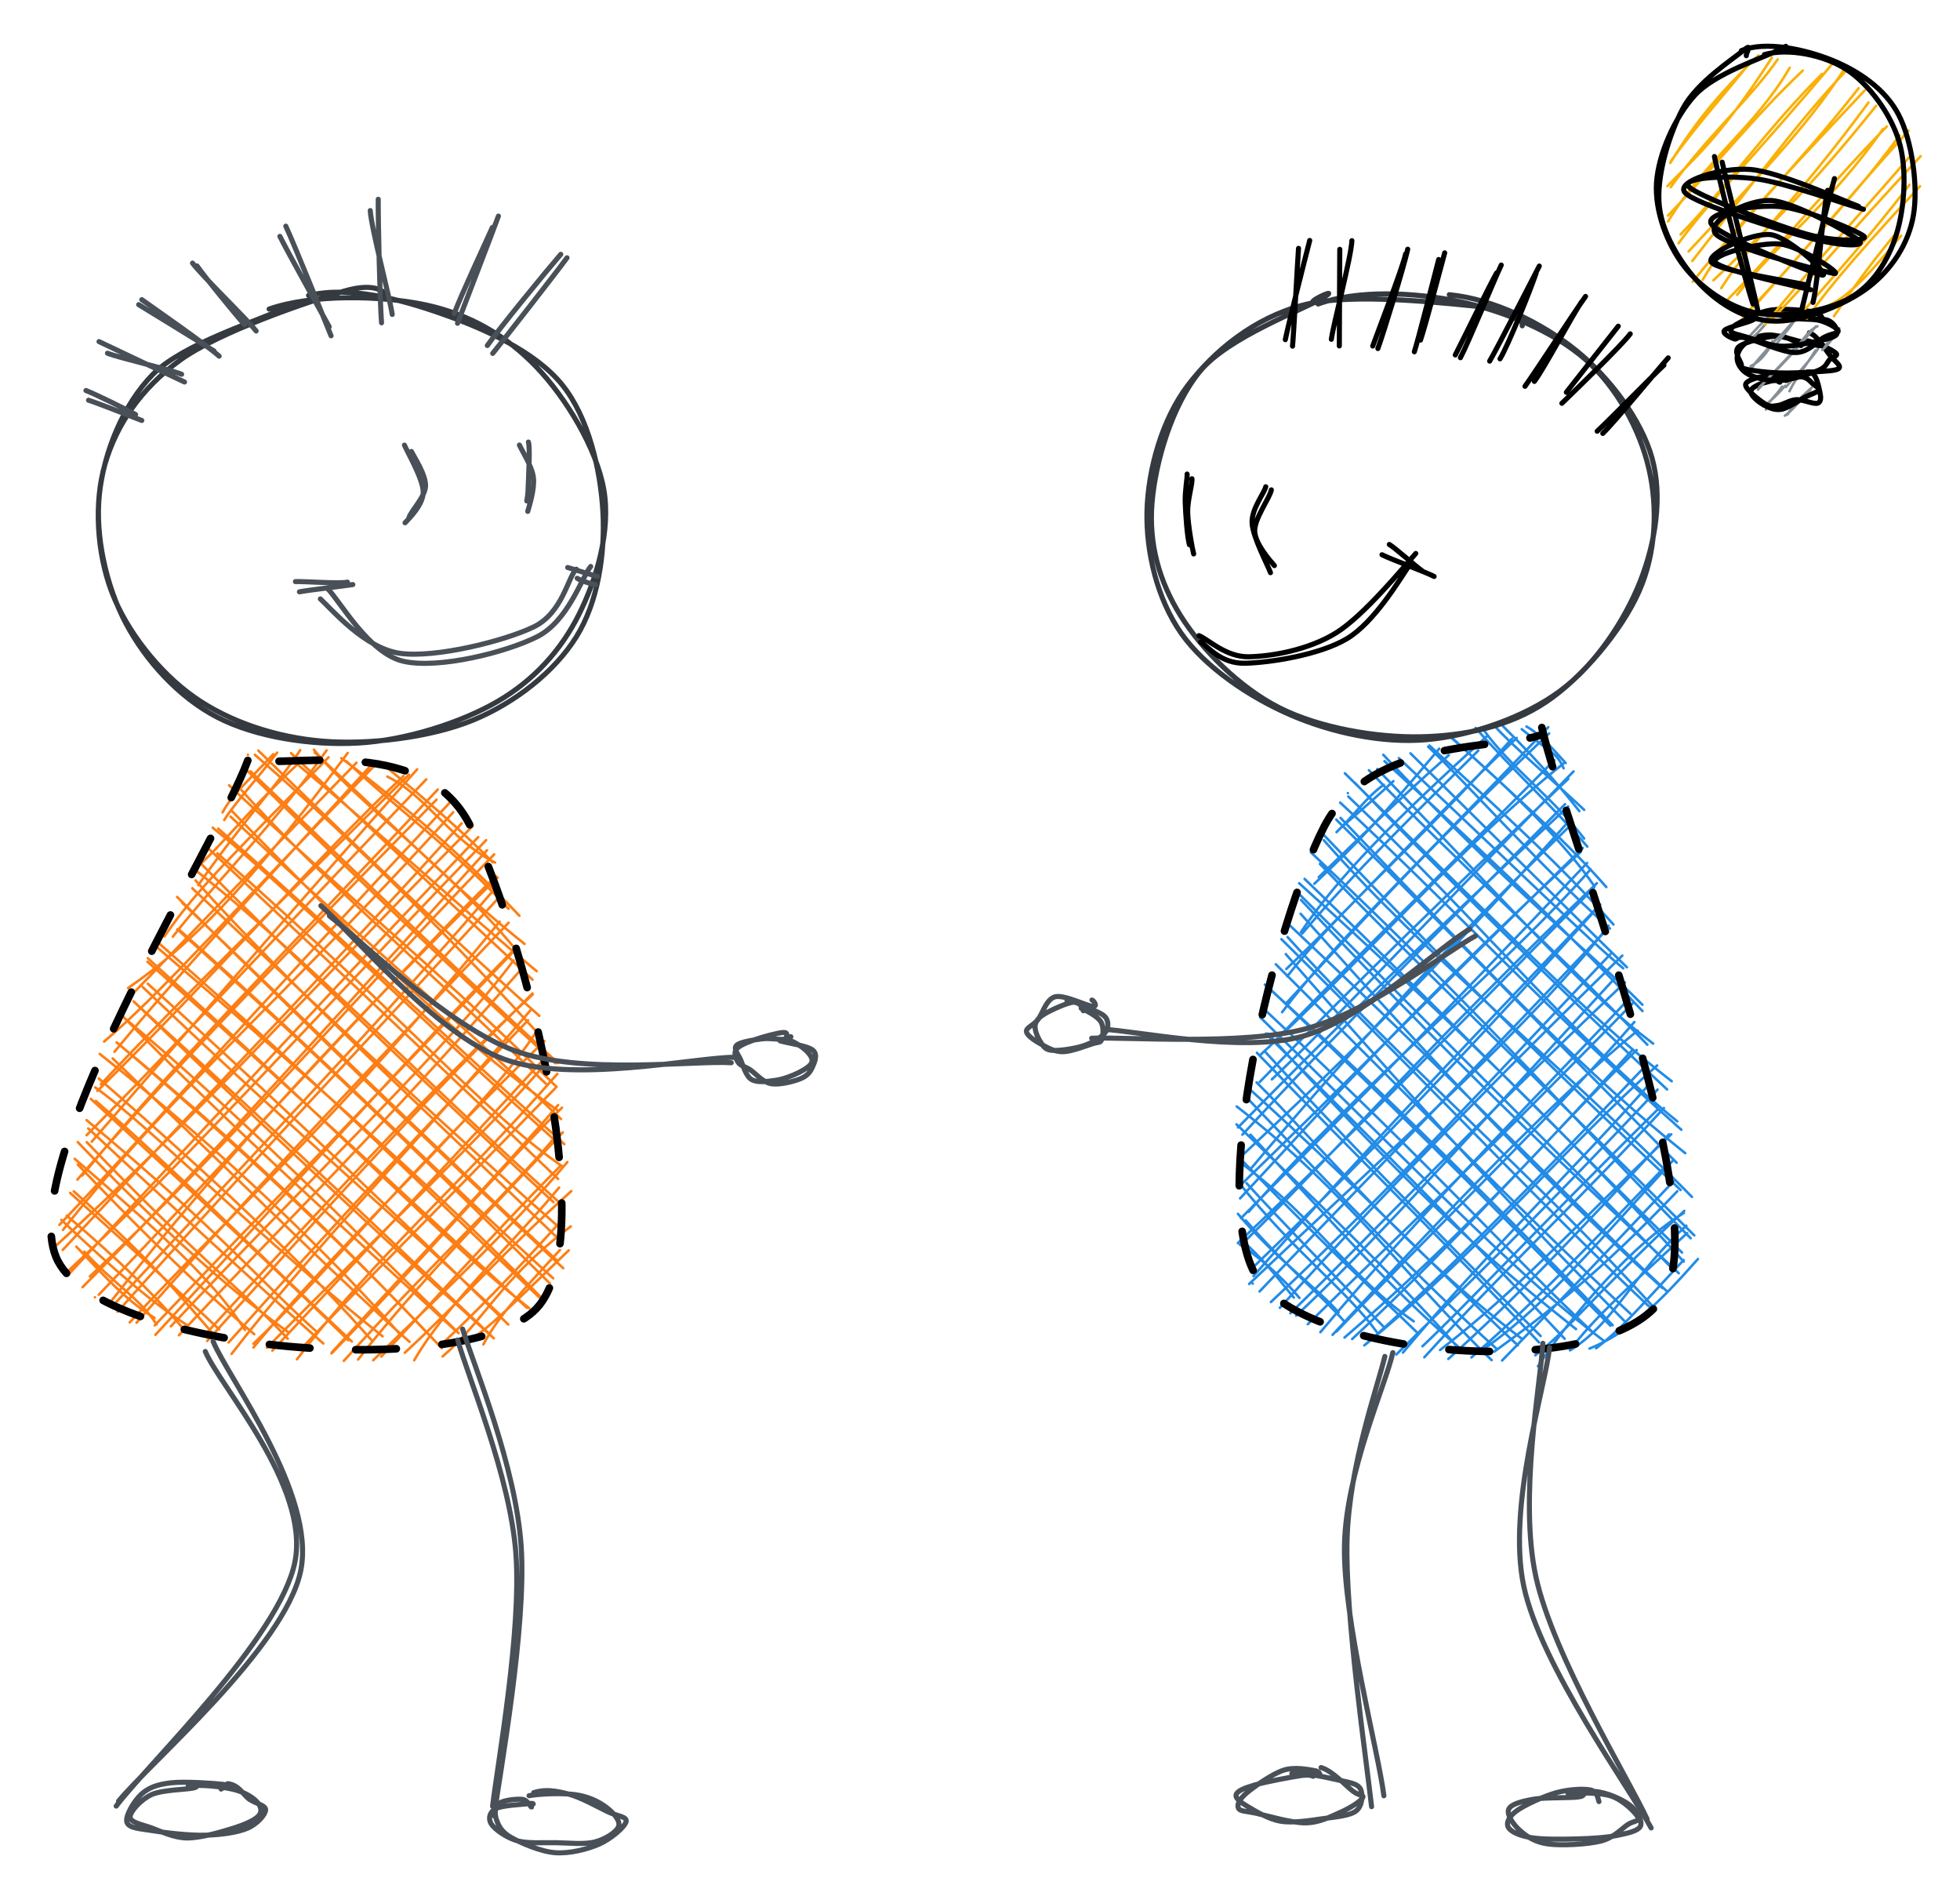 <svg version="1.1" xmlns="http://www.w3.org/2000/svg" viewBox="0 0 385.41 372.808" width="385.41" height="372.808">
  <!-- svg-source:excalidraw -->
  
  <defs>
    <style class="style-fonts">
      @font-face {
        font-family: "Virgil";
        src: url("https://excalidraw.com/Virgil.woff2");
      }
      @font-face {
        font-family: "Cascadia";
        src: url("https://excalidraw.com/Cascadia.woff2");
      }
    </style>
  </defs>
  <rect x="0" y="0" width="385.41" height="372.808" fill="" fill-opacity="0"></rect><g stroke-linecap="round"><g transform="translate(46.55 148.917) rotate(2.152 14.907 58.293)" fill-rule="evenodd"><path d="M0 0 C0 0, 0 0, 0 0 M0 0 C0 0, 0 0, 0 0 M-4.17 12.99 C-2.31 9.7, 1.73 5.05, 5.73 -0.64 M-4.56 11.51 C-2.67 7.66, 0.32 5.14, 4.99 -0.32 M-8.79 25.96 C-0.39 12.9, 6.01 5.82, 10.24 -1.3 M-10.12 23.39 C-3.68 17.31, 1.25 9.85, 11.03 0.3 M-13.4 36.28 C-5.36 25.08, 5.4 13.99, 15.42 -1.45 M-15.07 36.31 C-9 26.62, -1.03 18.52, 15.87 -0.1 M-21.82 46.7 C-7.47 36.05, 4.43 21.05, 19.59 -1.09 M-20.78 47.7 C-7.88 33.37, 5.05 18.78, 21.39 0.76 M-26.14 57.4 C-14.87 47.12, -2.58 31.59, 25.73 0.34 M-24.03 59.34 C-15.13 47.62, -4.47 34.85, 24.85 0.47 M-26.46 65.81 C-10.18 47.14, 8.14 28.04, 31.78 2.71 M-27.09 67.15 C-5 43.82, 14.81 19.09, 30.73 3.02 M-27.84 77.17 C-9.27 54.15, 11.1 28.58, 33.36 1.6 M-28.9 75.94 C-13.92 59.73, -1.46 44.98, 35.22 3.51 M-30.37 84.72 C-16.08 66.98, 0.83 47.56, 37.39 7.42 M-29.43 83.88 C-12.69 61.65, 6.57 41.13, 37.56 5.42 M-32.83 94.71 C-12.49 66.74, 11.91 44.34, 40.76 9.77 M-33.57 93.75 C-17.04 74.98, -2.57 56.87, 40.54 7.3 M-34.09 97.87 C-8.02 72.24, 13.58 46.25, 44.7 12.33 M-32.74 98.65 C-5.15 66.76, 22.8 35.6, 42.51 11.89 M-31.28 102.5 C-9.96 81.13, 9.21 57.81, 47.44 15.01 M-31.37 103.38 C-3.89 71.52, 23.91 39.06, 45.86 14.47 M-27.21 103.65 C-2.06 78.47, 20.13 49.89, 49.12 17.75 M-28.56 105.81 C-11.31 87.17, 3.92 69.22, 47.67 17 M-23.4 109.12 C-1.11 78.39, 23.03 50.82, 49.97 22.25 M-25.33 107.19 C4.57 73.48, 33.5 39.02, 49.62 22.02 M-22.7 109.51 C1.12 81.66, 26.75 53.04, 49.11 24.98 M-21.5 110.39 C3.53 80.17, 27.74 52.91, 50.58 25.95 M-19.03 112.39 C0.49 89.78, 20.29 71.01, 50.7 30.92 M-17.69 112.39 C0.57 89.9, 19.42 68.43, 52.46 31.07 M-13.89 114.64 C10.46 86.27, 34.55 57.32, 54.18 35.81 M-14.1 112.79 C5.96 90.08, 25.73 68.26, 54.22 36.04 M-10.92 112.86 C15.1 82.92, 42.38 55.06, 53.72 38.43 M-9.27 114.55 C8.01 94.51, 26.88 75.06, 55.08 40.38 M-3.68 115.46 C12.51 96.25, 31.49 72.79, 57.68 44.79 M-4.14 114.25 C15.92 90.63, 38.44 64.15, 57.74 44.97 M1.21 117.83 C17.2 95.47, 37.94 72.87, 57.53 47.95 M0.55 115.6 C18.17 94.24, 38.33 70.9, 57.01 50.08 M5.46 116.4 C23.93 92.43, 47.83 69.96, 58.62 52.47 M5.43 115.67 C18.8 101.97, 30.39 85.32, 60.37 54.06 M8.09 116.36 C29.6 92.94, 49.75 72.34, 61.05 58.17 M9.2 116.88 C26.38 97.04, 44.14 76.78, 60.56 57.41 M14.11 118.4 C28.69 97.57, 44.25 83.75, 63.16 60.4 M15.08 116.04 C25.88 103.73, 39.16 89.53, 62.84 63.25 M20.85 116.99 C37.93 98.16, 53.82 77.89, 64.33 67.01 M20.88 116.82 C36.52 98.39, 53.42 79.35, 63.53 66.53 M23.32 118.37 C39.22 99.25, 56.25 82.34, 63.87 71.89 M26.11 118.01 C34.43 106.46, 43.92 95.54, 64.66 71.86 M29.09 118.03 C40.86 105.64, 54.66 91.89, 65.78 77.66 M30.64 117.25 C40.62 105.89, 50.77 93.31, 64.48 78.43 M37.14 117.74 C43.32 106.15, 55.11 94.77, 64.34 82.73 M35.24 116.32 C45.42 106.25, 53.19 96.52, 66.77 83.33 M42.7 116.77 C50.67 109.4, 53.14 101.59, 66.91 90.28 M42.21 114.6 C51.65 105.08, 60.46 94.71, 65.43 88.75 M48.73 112.68 C51.09 111.26, 55.82 106.34, 66.7 94.99 M50.62 114.1 C53.21 108.79, 56.54 104.84, 64.97 94.99 M-26.05 107.7 C-26.05 107.7, -26.05 107.7, -26.05 107.7 M-26.05 107.7 C-26.05 107.7, -26.05 107.7, -26.05 107.7 M-13.73 112.59 C-17.54 107.3, -21.68 105.58, -28.5 98.82 M-14.19 111.33 C-20.28 107.85, -24.31 103.44, -30.08 97.9 M-7.72 112.52 C-14.69 108.35, -21.53 103.03, -33.22 92.76 M-7.83 113.92 C-17.04 103.77, -27.52 95.6, -32.18 91.89 M-2.25 114.36 C-9.23 106.92, -14.89 100.35, -31 87.05 M-1.41 113.1 C-13.04 102.9, -24.71 93.3, -31.69 87.39 M3.67 113.02 C-2.83 103.59, -12.69 95.34, -31.05 80.66 M5.52 113.79 C-8.42 102.8, -19.79 92.04, -30.4 81.77 M12.24 113.17 C-1.62 103.98, -15.7 91.67, -30.57 77.36 M12.14 114.43 C3.72 105.94, -6.74 98.67, -28.8 77.3 M17.88 112.94 C6.29 103.34, -1.71 94.02, -29 72.97 M19.16 115.11 C0.38 99.62, -17.49 84.15, -28.62 74.59 M24.75 114.51 C4.94 97.3, -13 80.57, -27.34 69.13 M24.02 114.27 C12.98 104.14, 0.02 92.84, -28.34 68.75 M30.76 113.25 C6.96 95.86, -16.54 73.65, -27.55 66.48 M28.67 114.15 C17.03 101.97, 2.43 88.37, -26.92 64.69 M34.29 112.84 C15.31 93.01, -7.06 74.38, -26.91 59.86 M36.09 114.14 C22.02 102.57, 8.6 90.14, -24.33 60.66 M42.48 115.15 C25.1 98.28, 7.7 81.5, -23.68 57.48 M42.27 114.96 C20.73 93.61, -2.6 74.02, -23.52 57.58 M44.89 111.47 C24.21 93.85, 0.04 73.86, -22.91 52.06 M45.66 112.07 C23.45 91.74, 0.53 70.23, -22.45 52.53 M52.63 112.83 C23.73 88.67, -3.09 65.03, -20.64 49.28 M52.03 112.27 C33.79 96.32, 15.27 79.6, -20.54 49.4 M53.53 108.03 C34.5 91.26, 12.41 74.2, -18.95 46.41 M55.36 110.01 C26.64 83.81, 0.62 61.22, -17.98 45.72 M59.38 106.66 C41.38 93.55, 26.33 77.88, -18.17 40.71 M58.92 106.6 C34.46 85.69, 11.29 65.51, -18.2 41.41 M62.23 105.02 C46.45 90.14, 31.45 76.53, -17.15 37.92 M61.22 104.42 C40.99 86.69, 21.95 68.71, -16.35 37.48 M63.85 100.6 C39.84 80.38, 18.63 60.23, -12.25 34.85 M63.27 101.66 C43.15 83.17, 21.37 62.92, -12.59 34.8 M65.75 98.54 C35.32 72.3, 10.37 49.68, -12.86 28.45 M64.37 96.99 C37.96 74.31, 12.55 51.07, -11.82 29.56 M64.68 92.88 C39.08 69.99, 8.65 43.98, -9.37 25.06 M65.3 91.09 C45.01 74.48, 22.01 54.79, -9.94 26.63 M63.35 85.63 C35.23 61.57, 6.33 35.67, -8.7 21.48 M64.85 85.95 C37.81 63.6, 12.66 39.11, -9.57 22.97 M64.99 78.65 C48.95 68.42, 36.95 54.17, -5.27 19.58 M64.08 81.04 C47.76 66.51, 30.61 51.51, -7.35 18.46 M65.05 74.16 C39.68 52.95, 15.01 31.15, -5.29 14.72 M63.81 74.01 C36.72 51.52, 8.71 25.81, -6.39 14.57 M64.2 69.25 C41.66 49.16, 16.74 29.59, -2.95 12.27 M63.35 67.49 C44.62 55.15, 28.4 40.77, -2.79 11.12 M63.11 62.98 C42.82 44.02, 20.55 27.17, -3.48 6.13 M61.03 62.47 C36.95 40.8, 13.09 21.79, -0.92 7.07 M63.2 58.27 C37.44 36.37, 13.99 14.97, 0.62 3.22 M62.71 58.33 C48.24 46.1, 34.46 34.39, 0.12 3.26 M58.31 51.82 C37.04 30.33, 17.04 12.52, 1.36 -0.05 M59.18 49.13 C37.45 31.27, 16.6 12.29, 2.02 -0.9 M58.34 40.38 C43.61 29.1, 26.79 14.45, 8.73 0.7 M57.58 42.08 C46.08 32, 34.84 22.57, 8.46 -0.64 M53.89 36.08 C39.73 20.23, 21.6 8.44, 12.92 -1.5 M55.76 35.12 C42.76 25.55, 31.88 15.23, 13.1 -0.97 M54.54 29.62 C43.16 18.39, 31.1 8.72, 18.38 -0.03 M52.34 28.33 C41.62 17.44, 29.84 9.65, 19.38 0.52 M49.36 19.34 C40.63 15.4, 35.11 6.53, 27.55 3.25 M48.92 19.33 C42.59 13.36, 35.46 7.64, 27.99 1.93" stroke="#fd7e14" stroke-width="0.5" fill="none"></path><path d="M0.02 1.11 C-5.43 18.05, -43.7 83.34, -33.56 100.93 C-23.43 118.51, 47.91 121.5, 60.81 106.63 C73.72 91.76, 54.19 29.33, 43.87 11.71 C33.55 -5.91, 6.33 2.9, -1.1 0.89" stroke="#000000" stroke-width="1.5" fill="none" stroke-dasharray="8 9"></path></g></g><mask></mask><g stroke-linecap="round"><g transform="translate(42.04 264.892) rotate(0 -0.869 44.513)"><path d="M-0.14 -1.18 C2.83 6.06, 20.18 28.87, 17.09 43.94 C13.99 59, -12.59 81.69, -18.73 89.23 M-1.67 0.82 C1.18 7.66, 18.88 27.26, 15.96 42.16 C13.04 57.05, -13.24 82.24, -19.19 90.2" stroke="#495057" stroke-width="1" fill="none"></path></g></g><mask></mask><g stroke-linecap="round"><g transform="translate(90.052 262.177) rotate(0 6.259 46.976)"><path d="M0.92 -0.87 C3.12 6.32, 11.41 26.05, 12.44 42 C13.47 57.95, 8.24 86.37, 7.11 94.83 M-0.05 1.28 C2.03 8.73, 10.24 27.97, 11.39 43.25 C12.53 58.53, 7.78 84.63, 6.81 92.96" stroke="#495057" stroke-width="1" fill="none"></path></g></g><mask></mask><g stroke-linecap="round" transform="translate(19.263 57.736) rotate(0 49.999 44.296)"><path d="M41.41 0.36 C49.55 -1.56, 59.4 1.07, 67.71 3.99 C76.01 6.91, 85.96 11.37, 91.23 17.85 C96.49 24.33, 98.81 34.59, 99.29 42.86 C99.76 51.13, 98.32 60.65, 94.06 67.48 C89.8 74.31, 82.07 80.43, 73.75 83.85 C65.43 87.26, 53.29 88.75, 44.14 87.98 C34.99 87.22, 25.75 84.15, 18.85 79.26 C11.94 74.37, 5.6 66.27, 2.7 58.63 C-0.21 50.99, -0.84 41.02, 1.41 33.42 C3.65 25.83, 8.35 18.72, 16.16 13.07 C23.97 7.42, 41.45 1.55, 48.28 -0.47 C55.1 -2.49, 56.8 0, 57.11 0.96 M33.66 3.03 C42.05 0.07, 55.72 0.33, 64.46 2.21 C73.21 4.1, 80.32 8.29, 86.15 14.35 C91.99 20.41, 98.08 30.44, 99.48 38.58 C100.87 46.72, 98.01 56.24, 94.52 63.18 C91.03 70.11, 85.75 76, 78.54 80.19 C71.32 84.39, 60.39 87.83, 51.22 88.35 C42.04 88.87, 31.12 87.23, 23.5 83.3 C15.88 79.38, 9.35 72.12, 5.48 64.8 C1.61 57.48, -0.61 47.54, 0.29 39.37 C1.18 31.21, 4.88 21.87, 10.83 15.83 C16.78 9.79, 32.04 5.15, 35.97 3.14 C39.9 1.14, 34.33 3.16, 34.4 3.8" stroke="#343a40" stroke-width="1" fill="none"></path></g><g stroke-linecap="round"><g transform="translate(64.197 116.713) rotate(0 25.38 4.183)"><path d="M0.17 -1.03 C2.61 1.33, 8.25 11.72, 15.13 13.3 C22.01 14.88, 35.32 11.56, 41.45 8.46 C47.59 5.35, 50.24 -3.35, 51.96 -5.34 M-1.2 1.04 C1.11 3.17, 7.59 10.83, 14.57 11.75 C21.56 12.67, 34.93 9.33, 40.69 6.57 C46.45 3.81, 47.45 -3.27, 49.13 -4.81" stroke="#495057" stroke-width="1" fill="none"></path></g></g><mask></mask><g stroke-linecap="round"><g transform="translate(80.689 89.115) rotate(0 0.917 6.037)"><path d="M0.2 -0.36 C0.78 0.78, 3.07 4.26, 2.99 6.44 C2.91 8.62, 0.08 11.36, -0.28 12.7 M-1.16 -1.6 C-0.61 -0.27, 2.51 5.06, 2.53 7.61 C2.55 10.15, -0.29 12.86, -1.04 13.67" stroke="#495057" stroke-width="1" fill="none"></path></g></g><mask></mask><g stroke-linecap="round"><g transform="translate(102.956 86.64) rotate(0 0.58 7.088)"><path d="M-0.82 0.86 C-0.36 1.91, 1.66 5.04, 1.93 7.22 C2.21 9.39, 1.14 12.78, 0.82 13.9 M0.95 0.27 C1.31 1.45, 0.97 6.86, 0.92 8.79 C0.87 10.72, 0.71 11.36, 0.63 11.85" stroke="#495057" stroke-width="1" fill="none"></path></g></g><mask></mask><g stroke-linecap="round"><g transform="translate(68.61 113.849) rotate(0 -4.876 1.499)"><path d="M0.77 1.08 C-0.67 1.32, -8.11 2.18, -9.73 2.51 M-0.29 0.6 C-1.76 0.97, -9.05 0.41, -10.52 0.5" stroke="#495057" stroke-width="1" fill="none"></path></g></g><mask></mask><g stroke-linecap="round"><g transform="translate(112.258 112.506) rotate(0 2.293 0.759)"><path d="M-0.63 -0.93 C0.19 -0.69, 4.37 0.61, 5.22 0.82 M1.24 1.19 C1.97 1.71, 4.39 2.4, 4.83 2.45" stroke="#495057" stroke-width="1" fill="none"></path></g></g><mask></mask><g stroke-linecap="round"><g transform="translate(20.504 67.795) rotate(0 7.374 3.338)"><path d="M-1.03 -0.63 C1.53 0.61, 13.27 6.14, 15.78 7.31 M0.63 1.65 C3.06 2.61, 12.59 4.76, 15.21 5.79" stroke="#495057" stroke-width="1" fill="none"></path></g></g><mask></mask><g stroke-linecap="round"><g transform="translate(37.646 51.327) rotate(0 6.465 7.076)"><path d="M1.09 0.95 C2.67 3.21, 8.66 10.48, 10.44 12.53 M0.21 0.4 C2.07 2.91, 10.89 11.39, 12.72 13.75" stroke="#495057" stroke-width="1" fill="none"></path></g></g><mask></mask><g stroke-linecap="round"><g transform="translate(74.585 39.931) rotate(0 0.38 11.397)"><path d="M-0.21 -0.75 C-0.25 3.23, 0.12 19.55, 0.44 23.54 M-1.78 1.47 C-1.54 5.15, 2.07 18.61, 2.54 21.89" stroke="#495057" stroke-width="1" fill="none"></path></g></g><mask></mask><g stroke-linecap="round"><g transform="translate(97.497 43.226) rotate(0 -3.831 9.794)"><path d="M0.51 -0.74 C-0.69 2.57, -6.21 16.86, -7.53 20.33 M-0.68 1.49 C-1.96 4.38, -6.98 15.09, -8.17 18.41" stroke="#495057" stroke-width="1" fill="none"></path></g></g><mask></mask><g stroke-linecap="round"><g transform="translate(55.631 45.604) rotate(0 4.44 9.638)"><path d="M0.57 -1.14 C2.18 2.33, 8.04 16.88, 9.47 20.42 M-0.59 0.87 C0.98 4.03, 7.55 15.8, 9.11 18.65" stroke="#495057" stroke-width="1" fill="none"></path></g></g><mask></mask><g stroke-linecap="round"><g transform="translate(111.048 49.991) rotate(0 -7.386 9.754)"><path d="M0.45 0.69 C-2.06 4.11, -11.83 16.6, -14.16 19.49 M-0.78 0.01 C-3.54 3.2, -13 14.75, -15.22 17.94" stroke="#495057" stroke-width="1" fill="none"></path></g></g><mask></mask><g stroke-linecap="round"><g transform="translate(42.181 69.965) rotate(0 -7 -5.494)"><path d="M0.91 0.06 C-1.3 -1.96, -11.75 -9.23, -14.3 -11.05 M-0.08 -0.95 C-2.29 -2.34, -12.44 -8.56, -14.91 -10.07" stroke="#495057" stroke-width="1" fill="none"></path></g></g><mask></mask><g stroke-linecap="round"><g transform="translate(27.411 82.907) rotate(0 -5.02 -3.182)"><path d="M0.47 -0.24 C-1.09 -0.83, -8.03 -3.6, -10 -4.22 M-0.75 -1.41 C-2.33 -2.31, -8.56 -5.37, -10.51 -6.13" stroke="#495057" stroke-width="1" fill="none"></path></g></g><mask></mask><g stroke-linecap="round"><g transform="translate(64.075 179.231) rotate(0 39.688 14.973)"><path d="M-0.98 -1.16 C4.68 3.73, 21.44 24.02, 35 28.99 C48.56 33.96, 72.7 28.62, 80.36 28.64 M0.7 0.84 C6.63 5.44, 24.01 22.55, 37.18 27.36 C50.35 32.17, 72.32 29.23, 79.72 29.71" stroke="#495057" stroke-width="1" fill="none"></path></g></g><mask></mask><g stroke-linecap="round" transform="translate(144.614 203.511) rotate(0 7.474 4.497)"><path d="M9.73 0.73 C11.17 1.06, 12.68 2, 13.57 2.75 C14.46 3.5, 15.24 4.49, 15.05 5.26 C14.86 6.03, 13.63 6.76, 12.44 7.37 C11.24 7.97, 9.42 8.67, 7.88 8.89 C6.33 9.12, 4.31 9.4, 3.17 8.73 C2.03 8.05, 1.52 5.98, 1.03 4.86 C0.54 3.74, -0.47 2.69, 0.23 2 C0.93 1.32, 3.69 0.93, 5.21 0.74 C6.74 0.54, 8.43 0.9, 9.37 0.83 C10.32 0.76, 10.64 0.28, 10.9 0.32 M8.78 1.13 C10.57 1.65, 14.18 2.09, 15.23 2.97 C16.29 3.86, 15.51 5.47, 15.08 6.42 C14.65 7.36, 14 8.11, 12.65 8.63 C11.3 9.15, 8.6 9.85, 6.97 9.54 C5.34 9.24, 3.94 7.49, 2.87 6.8 C1.8 6.1, 1 6.05, 0.55 5.38 C0.1 4.72, -0.39 3.55, 0.16 2.8 C0.71 2.05, 2.29 1.44, 3.83 0.89 C5.38 0.33, 8.41 -0.47, 9.44 -0.52 C10.47 -0.57, 9.99 0.29, 9.99 0.59" stroke="#495057" stroke-width="1" fill="none"></path></g><g stroke-linecap="round" transform="translate(26.206 351.366) rotate(0 12.926 4.671)"><path d="M10.81 -0.22 C13.53 -0.55, 17.16 -0.11, 19.38 0.37 C21.6 0.86, 23.24 1.82, 24.13 2.69 C25.02 3.56, 25.46 4.67, 24.71 5.57 C23.96 6.47, 21.98 7.35, 19.64 8.08 C17.29 8.82, 13.29 10, 10.63 9.99 C7.96 9.98, 5.54 8.72, 3.67 8.04 C1.79 7.35, -0.6 6.97, -0.62 5.88 C-0.63 4.78, 1.51 2.43, 3.57 1.48 C5.62 0.53, 10.31 0.48, 11.71 0.19 C13.11 -0.1, 12.05 -0.34, 11.97 -0.28 M18.56 -0.68 C20.83 -0.45, 21.6 1.53, 22.84 2.39 C24.09 3.25, 26.09 3.54, 26.02 4.5 C25.95 5.45, 24.38 7.27, 22.4 8.1 C20.42 8.93, 17.23 9.37, 14.16 9.45 C11.08 9.53, 6.52 9.01, 3.95 8.58 C1.39 8.16, -0.86 8.11, -1.25 6.91 C-1.64 5.71, 0.17 2.65, 1.62 1.36 C3.06 0.07, 4.72 -0.53, 7.4 -0.85 C10.09 -1.16, 16.08 -0.74, 17.72 -0.54 C19.36 -0.33, 17.59 0.05, 17.27 0.38" stroke="#495057" stroke-width="1" fill="none"></path></g><g stroke-linecap="round" transform="translate(95.966 353.466) rotate(0 12.926 4.671)"><path d="M8.07 -0.42 C10.36 -0.83, 14.71 -0.97, 17.22 -0.61 C19.72 -0.25, 21.68 0.71, 23.09 1.74 C24.5 2.77, 26.04 4.39, 25.69 5.55 C25.35 6.71, 23.09 8.13, 21.02 8.67 C18.95 9.22, 15.81 8.86, 13.26 8.82 C10.71 8.78, 7.8 9.03, 5.7 8.43 C3.6 7.82, 1.38 6.24, 0.67 5.19 C-0.03 4.15, 0.28 2.82, 1.48 2.15 C2.69 1.47, 6.67 1.31, 7.9 1.16 C9.14 1, 8.75 1.2, 8.88 1.21 M8.98 -1.02 C11.24 -1.73, 13.32 -1.39, 15.74 -0.76 C18.17 -0.14, 21.63 1.81, 23.53 2.73 C25.43 3.64, 27.42 3.65, 27.14 4.71 C26.85 5.78, 24.15 8.1, 21.83 9.11 C19.5 10.12, 16.07 11, 13.19 10.79 C10.31 10.57, 6.48 8.88, 4.57 7.81 C2.65 6.74, 2.08 5.48, 1.68 4.37 C1.27 3.25, 1.29 1.79, 2.14 1.12 C2.98 0.44, 5.71 0.18, 6.77 0.3 C7.84 0.42, 8.4 1.88, 8.55 1.83" stroke="#495057" stroke-width="1" fill="none"></path></g><g stroke-linecap="round"><g transform="translate(300.363 143.19) rotate(3.684 -11.651 60.664)" fill-rule="evenodd"><path d="M-38.35 14.36 C-38.35 14.36, -38.35 14.36, -38.35 14.36 M-38.35 14.36 C-38.35 14.36, -38.35 14.36, -38.35 14.36 M-39.35 21.31 C-37.48 19.42, -34.38 16.53, -29.57 11.44 M-40.08 22.16 C-36.95 18.75, -34.6 14.86, -31.41 12.26 M-43.78 32.57 C-35.04 23.22, -31.19 18.3, -20.98 4.49 M-43 31.22 C-35.66 23.17, -28.66 15.29, -19.03 5.64 M-45.82 42.25 C-39.01 30.62, -28.85 19.11, -11.77 1.42 M-45.54 42.5 C-36.02 29.71, -24.32 16.84, -13.29 4.37 M-47.93 51.06 C-37.92 36.48, -25.66 25.44, -6.85 1.63 M-48.21 49.65 C-34.54 34.82, -23.73 20.87, -5.92 1.4 M-48.49 58.17 C-38.71 43.35, -25.77 29.97, 0.14 -1.1 M-47.88 56.48 C-36.34 42.37, -23.97 26.33, 0.38 0.11 M-52.13 66.75 C-32.58 46.12, -14.74 22.53, 3.56 5.85 M-50.64 65.21 C-37.17 49.32, -24.49 35.28, 1.76 5.3 M-49.65 71.49 C-38.13 59.16, -25.22 43.15, 5.66 7.25 M-51.99 72.14 C-34.55 51.66, -16.7 32.03, 4.72 8.78 M-55.69 81.35 C-40.81 64.11, -23.43 44.37, 5.05 14.2 M-54.73 82.71 C-36.98 60.79, -18.03 39.6, 4.41 13.79 M-52.82 89.52 C-36.07 66.82, -17.97 44.17, 6.01 17.56 M-55.33 87.67 C-38.8 70.02, -21.5 51.39, 5.68 16.68 M-54.38 95.24 C-37.27 74.38, -25.01 58.03, 8.09 22.95 M-54.99 93.22 C-36.21 72.61, -17.66 51.14, 8.44 22.15 M-52.54 97.77 C-31.26 70.31, -5.17 46.3, 10.24 26.25 M-53.96 99.12 C-36.9 79.61, -18.36 58.49, 9.48 25.05 M-52.71 103.38 C-35.29 83.88, -18.65 61.94, 11.65 28.89 M-54.25 104.03 C-31.01 79.07, -9.37 53.37, 11.14 29.82 M-50.78 110.32 C-30.67 84.37, -7.76 57.11, 12.57 33.02 M-51.04 108.69 C-30.08 85.79, -9.26 60.71, 11.83 34.04 M-51.52 111.92 C-25.27 83.54, 1.44 56.74, 14.46 37.08 M-49.38 113.25 C-35.5 96.6, -21.11 80.12, 13.96 38.13 M-45.19 116.21 C-23.4 88.68, 0.5 61.78, 17.56 42.77 M-47.03 115.19 C-24.75 91.43, -5.32 67.22, 15.2 42.65 M-41.9 117.54 C-28.67 103.38, -17.71 89.47, 16.97 46.57 M-43.07 117.14 C-26.2 98.51, -12.05 81, 18.41 48.01 M-36.94 120.48 C-17.7 94.35, 7.33 66, 19.57 50.94 M-39.51 119.07 C-24.45 102.23, -10.56 87.77, 20.2 52.01 M-33.81 120.17 C-13.18 95.74, 7.96 72.64, 20.76 55.65 M-34.51 120.84 C-13.84 95.46, 6.53 71.09, 21.52 57.29 M-32.13 121.22 C-13.87 103.37, 2.17 84.31, 20.7 61.21 M-30.61 121.42 C-10.98 100.71, 7.37 76.85, 21.57 61.12 M-28.14 122.5 C-6.84 102.78, 9.87 79.82, 25.78 63.89 M-27.45 121.87 C-11.55 105.76, 3.29 88.25, 23.07 64.65 M-20.48 123.44 C-5.33 102.74, 11.76 84.25, 24.79 67.24 M-21.76 123.9 C-10.04 110.62, 0.43 99.7, 26.16 68.62 M-16.72 121.95 C-7.92 112.49, 3.35 98.48, 26.4 72.57 M-16.22 124.09 C-2.3 106.6, 12.96 90.44, 27.65 72.16 M-13.23 122.47 C1.55 109.49, 11.13 96.99, 29.42 77.21 M-11.49 124.11 C1.2 111.13, 12.62 97.43, 28.96 77.27 M-5.61 122.46 C5.84 113.6, 14.97 101.16, 30.15 82.26 M-6.97 123.52 C6.5 110.14, 18.82 95.14, 29.33 82.79 M-2.59 122.11 C7.57 113.67, 17.09 105.32, 31.32 88.31 M-0.92 123.74 C7.69 113.7, 16.31 103.42, 30.43 86.44 M6.18 124.42 C15.24 108.91, 26.09 97.12, 32.88 92.5 M5.53 122.29 C12.11 116.45, 16.18 109.85, 32.94 92.08 M12.29 120.89 C20.84 114.78, 23.61 105.14, 33.54 94.96 M12.25 120.83 C16.63 114.27, 21.88 108.86, 33.79 96.4 M16.09 120.29 C23.55 116.69, 28.97 110.69, 36.23 101.35 M17.38 120.15 C21.7 116.4, 24.39 112.87, 33.43 101.73 M-50.81 111.8 C-50.81 111.8, -50.81 111.8, -50.81 111.8 M-50.81 111.8 C-50.81 111.8, -50.81 111.8, -50.81 111.8 M-42.58 114.02 C-44.74 111.84, -47.69 108.14, -52.64 104.1 M-41.48 114.02 C-45.92 109.36, -50.7 106.02, -53.9 104.27 M-33.61 116.37 C-37.56 112.28, -46.72 106.56, -54.61 98.3 M-32.33 118.11 C-37.74 112.75, -43.69 108.73, -52.99 99.5 M-25.87 119.73 C-32.34 111.89, -42.87 105.28, -54.77 92.22 M-24.61 118.6 C-36.36 107.83, -47.08 98.23, -53.3 92.18 M-18.75 117.17 C-31.49 109.5, -39.47 98.15, -54.22 88.57 M-17.67 119.56 C-26.52 111.94, -33.83 106.4, -54.22 88.01 M-9.51 121.72 C-22.89 111.74, -34.23 100.45, -53.14 82.61 M-9.07 122.4 C-18.48 113.11, -29.18 103.2, -56.02 80.76 M-2.97 123.8 C-20.57 108.91, -33.33 92.64, -56.2 77.25 M-2.17 121.49 C-18.48 108.62, -33.6 94.46, -53.96 75.74 M2.83 119.32 C-20.53 103.99, -40.18 83.1, -52.6 72.28 M1.98 120.57 C-16.2 105.6, -33.75 89.52, -54.51 73.2 M6.33 118.44 C-17.95 97.24, -38.81 78.25, -51.29 66.17 M6.08 119.71 C-11.57 103.02, -29.62 87.75, -52.92 66.46 M13.19 116.64 C-2.47 105.72, -16.14 95.97, -51 62.55 M11.08 118.68 C-6.08 102.59, -21.97 88.33, -51.41 62.58 M18.82 118.61 C2.29 107.74, -13.11 93.61, -52.73 59.44 M16.46 117.02 C-0.27 103.22, -15.37 88, -51.97 57.87 M20.34 115.42 C-2.13 95.01, -27.07 72.95, -52.22 52.98 M19.9 115.55 C2.05 99.77, -14.89 84.11, -51.04 53.86 M23.12 114.92 C2.98 97, -15.73 79.65, -48.5 46.73 M23.66 112.93 C2.32 95.4, -19.58 75.85, -50.33 48.85 M27.78 111.03 C3.23 87.24, -24.97 66.08, -48.36 43.37 M27.2 111.25 C6.46 94.18, -11.71 76.85, -49.54 43.86 M29.63 107.49 C10.3 92.08, -9.71 74.46, -46.1 38.63 M30.53 108.05 C13.65 94.43, -3.35 78.06, -48.35 40.82 M31.51 103.72 C13.41 87.54, -8.63 68.39, -47.04 34.42 M32.64 104.38 C14.06 88.93, -7.27 72.18, -46.2 35.92 M33.47 102.04 C10.45 79.68, -17.52 55.89, -46.77 32.66 M33.02 100.28 C3.97 75.18, -24.66 49.53, -45.76 31.74 M34.55 97.37 C13.45 78.75, -6.63 58.12, -44.87 26.44 M35.21 96.76 C5.43 70.64, -23.21 46.58, -42.94 28.61 M34.27 89.24 C7.45 65.21, -21.06 45.35, -42.48 23.9 M31.96 88.03 C8.83 68.97, -14.32 49.03, -42.65 22.78 M32.4 80.75 C12.54 66.82, -5.31 50.79, -39.47 19.32 M30.83 82.73 C4.61 59.4, -21.08 36.41, -40.28 19.72 M30.43 74.6 C8.14 58.73, -10.27 38.39, -38.23 15.02 M31.34 76.2 C5.82 56.34, -18.08 33.88, -39.74 16.32 M28.84 66.81 C13.13 56.1, 0.63 44.92, -39.19 10.51 M28.03 68.47 C4.98 49.6, -17.6 30.06, -37.15 12.22 M23.59 59.94 C3.66 41.81, -16.41 26.25, -34.51 9.61 M24.72 59.65 C10.95 50.61, -0.61 38.7, -32.89 9.27 M22.13 52.17 C10.22 41.61, -5.01 31.49, -31.89 6.39 M22.22 53.4 C8.81 41.04, -3.89 29.87, -31.57 7.63 M17.89 45.26 C9.64 39.19, -0.37 30.35, -28.79 6.85 M18.6 45.01 C9.24 36.97, -1.33 27.71, -26.56 5.77 M14.79 37.63 C0.45 26.41, -15.37 10.71, -23.18 4.24 M15.43 36.79 C3.45 24.96, -10.02 14.44, -22.95 4 M11.22 29.55 C5.4 22.04, -5.4 12.4, -18.82 2.15 M13.55 29.53 C5.65 21.59, -3.21 14.6, -19.1 1.81 M8.58 20.29 C2.17 12.88, -6.99 7.04, -12.45 0.31 M9.31 21.83 C2.7 15.01, -6.48 7.59, -14.09 -0.04 M8.23 14.66 C-0.27 7.7, -6.57 3.03, -10.59 -0.81 M7.3 14.97 C4.12 11.47, -0.12 6.8, -8.75 -0.72 M3.67 6.77 C2.09 3.65, 0.61 3.76, -5.04 -0.38 M4.01 5.71 C1.32 3.15, -1.06 0.56, -4.14 -0.96" stroke="#228be6" stroke-width="0.5" fill="none"></path><path d="M-1.12 -0.96 C4.11 17, 38.4 89.56, 30.35 108.27 C22.3 126.99, -37.28 125.86, -49.44 111.36 C-61.59 96.85, -50.68 39.76, -42.59 21.26 C-34.49 2.76, -7.94 3.9, -0.88 0.36" stroke="#000000" stroke-width="1.5" fill="none" stroke-dasharray="8 9"></path></g></g><mask></mask><g stroke-linecap="round"><g transform="translate(289.609 184.496) rotate(0 -37.199 9.341)"><path d="M0.55 -0.5 C-4.97 2.49, -20.26 14.41, -32.85 17.77 C-45.43 21.12, -68.27 19.33, -74.95 19.63 M-0.61 -1.81 C-6.29 1.39, -21.6 16, -33.59 19.28 C-45.59 22.56, -66.15 18.17, -72.58 17.88" stroke="#495057" stroke-width="1" fill="none"></path></g></g><mask></mask><g stroke-linecap="round" transform="translate(202.584 197.354) rotate(0 7.474 4.497)"><path d="M7.23 -0.58 C8.87 -0.52, 10.73 0.49, 12.02 1.07 C13.3 1.64, 14.51 2.09, 14.95 2.87 C15.39 3.65, 15.43 4.83, 14.68 5.73 C13.94 6.63, 12.21 7.68, 10.47 8.25 C8.73 8.82, 5.65 9.29, 4.24 9.15 C2.83 9.02, 2.54 8.27, 2 7.45 C1.45 6.62, 0.81 5.13, 0.97 4.21 C1.13 3.29, 1.69 2.67, 2.96 1.91 C4.23 1.16, 7.33 -0.24, 8.57 -0.33 C9.82 -0.42, 10.46 1.17, 10.42 1.37 M10.02 0.88 C11.16 1.4, 13.17 2.44, 13.85 3.47 C14.52 4.49, 14.33 6.27, 14.06 7.01 C13.79 7.74, 13.5 7.46, 12.23 7.86 C10.97 8.26, 8.12 9.39, 6.47 9.42 C4.81 9.45, 3.5 8.69, 2.3 8.03 C1.1 7.38, -0.6 6.32, -0.74 5.5 C-0.87 4.69, 0.54 4.31, 1.48 3.16 C2.42 2.02, 3.11 -0.93, 4.91 -1.38 C6.71 -1.82, 11.07 0.4, 12.27 0.5 C13.48 0.61, 12.32 -0.77, 12.14 -0.75" stroke="#495057" stroke-width="1" fill="none"></path></g><g stroke-linecap="round"><g transform="translate(304.406 264.524) rotate(0 7.327 47.219)"><path d="M0.29 0.41 C-0.51 8.23, -8.11 31.58, -4.78 47.32 C-1.45 63.06, 16.22 87.32, 20.27 94.86 M-1.02 -0.42 C-1.42 7.02, -5.79 29.96, -2.38 45.54 C1.04 61.13, 15.84 85.2, 19.47 93.11" stroke="#495057" stroke-width="1" fill="none"></path></g></g><mask></mask><g stroke-linecap="round"><g transform="translate(273.513 266.114) rotate(0 -4.388 44.457)"><path d="M-1.2 0.57 C-2.6 6.47, -8.2 21.81, -8.63 36.57 C-9.07 51.32, -4.75 80.42, -3.81 89.09 M0.37 -0.18 C-1.09 6.37, -8.85 23.18, -9.14 37.7 C-9.44 52.22, -2.46 78.28, -1.39 86.95" stroke="#495057" stroke-width="1" fill="none"></path></g></g><mask></mask><g stroke-linecap="round" transform="translate(242.762 348.749) rotate(0 12.926 4.671)"><path d="M11.26 -0.08 C13.87 -0.29, 18.2 0.73, 20.45 1.23 C22.69 1.73, 24.14 1.91, 24.72 2.92 C25.3 3.93, 25.16 6.29, 23.93 7.27 C22.7 8.25, 19.81 8.48, 17.34 8.82 C14.87 9.17, 11.55 9.72, 9.1 9.32 C6.64 8.92, 4.07 7.31, 2.6 6.44 C1.14 5.57, 0.09 4.79, 0.32 4.08 C0.55 3.37, 1.84 2.81, 3.98 2.19 C6.12 1.56, 11.22 0.61, 13.15 0.33 C15.08 0.06, 15.58 0.58, 15.55 0.53 M17.01 -1.23 C19.23 -0.62, 21.97 2.45, 23.33 3.45 C24.69 4.45, 25.57 4.07, 25.15 4.76 C24.72 5.45, 22.65 6.77, 20.78 7.58 C18.92 8.4, 16.71 9.61, 13.96 9.64 C11.21 9.67, 6.47 8.25, 4.27 7.76 C2.07 7.28, 1.06 7.41, 0.75 6.73 C0.44 6.06, 0.94 4.96, 2.42 3.72 C3.9 2.48, 7.4 0.02, 9.62 -0.71 C11.84 -1.43, 14.51 -0.83, 15.72 -0.64 C16.93 -0.45, 16.78 0.32, 16.88 0.43" stroke="#495057" stroke-width="1" fill="none"></path></g><g stroke-linecap="round" transform="translate(296.36 352.594) rotate(0 12.926 4.671)"><path d="M11.94 -0.06 C14.48 -0.07, 18.21 -0.23, 20.5 0.54 C22.79 1.32, 25.14 3.68, 25.68 4.61 C26.22 5.54, 24.96 5.33, 23.74 6.12 C22.52 6.92, 20.98 8.75, 18.36 9.39 C15.75 10.03, 10.71 10.3, 8.07 9.95 C5.43 9.6, 3.81 8.43, 2.52 7.29 C1.22 6.15, -0.15 4.14, 0.31 3.12 C0.76 2.09, 2.89 1.55, 5.23 1.14 C7.57 0.73, 12.84 0.97, 14.35 0.64 C15.86 0.32, 14.61 -0.71, 14.3 -0.82 M17.18 -0.39 C19.57 -0.21, 22.55 1.13, 24.06 2.26 C25.57 3.39, 26.63 5.39, 26.24 6.39 C25.84 7.38, 23.76 7.82, 21.68 8.25 C19.61 8.68, 16.6 8.88, 13.78 8.95 C10.95 9.03, 7 9.08, 4.75 8.71 C2.49 8.33, 0.72 7.56, 0.24 6.68 C-0.24 5.8, 0.32 4.56, 1.88 3.42 C3.44 2.29, 7.19 0.56, 9.61 -0.12 C12.03 -0.8, 14.98 -0.96, 16.39 -0.67 C17.8 -0.39, 17.88 1.22, 18.06 1.61" stroke="#495057" stroke-width="1" fill="none"></path></g><g stroke-linecap="round" transform="translate(225.711 57.099) rotate(0 49.999 44.296)"><path d="M59.27 0.84 C68.01 1.68, 77.54 6.42, 84.18 11.77 C90.83 17.13, 97.04 25.41, 99.15 32.98 C101.25 40.55, 99.82 49.55, 96.82 57.18 C93.81 64.8, 88.1 73.52, 81.11 78.71 C74.12 83.91, 63.72 87.53, 54.87 88.32 C46.01 89.11, 36.04 86.92, 27.99 83.43 C19.94 79.94, 11.25 74.08, 6.56 67.41 C1.87 60.73, -0.38 51.48, -0.17 43.36 C0.05 35.24, 2.74 25.43, 7.85 18.68 C12.97 11.94, 20.79 5.45, 30.52 2.88 C40.25 0.31, 59.07 2.6, 66.25 3.28 C73.43 3.96, 73.73 6.51, 73.62 6.96 M33.47 2.67 C41.25 -0.17, 52.49 0.36, 61.26 2.19 C70.02 4.01, 79.87 8.13, 86.08 13.61 C92.29 19.1, 96.78 27.48, 98.53 35.09 C100.28 42.69, 99.96 51.58, 96.57 59.22 C93.19 66.87, 85.37 76.22, 78.21 80.98 C71.06 85.73, 62.37 87.58, 53.64 87.76 C44.92 87.94, 33.74 86.03, 25.86 82.05 C17.99 78.06, 10.56 70.57, 6.38 63.86 C2.21 57.15, 0.16 49.8, 0.82 41.8 C1.47 33.79, 4.72 22.55, 10.31 15.83 C15.9 9.12, 30.67 3.76, 34.35 1.51 C38.03 -0.73, 32.18 1.71, 32.38 2.35" stroke="#343a40" stroke-width="1" fill="none"></path></g><g stroke-linecap="round"><g transform="translate(277.885 109.627) rotate(0 -20.806 9.985)"><path d="M0.51 -0.81 C-1.85 1.83, -9.69 11.41, -15.16 14.8 C-20.63 18.18, -27.8 19.41, -32.3 19.5 C-36.79 19.6, -40.27 16.1, -42.12 15.34 M-0.68 1.38 C-2.6 4.24, -7.62 12.71, -13.02 15.94 C-18.42 19.17, -28.27 20.67, -33.07 20.77 C-37.87 20.88, -40.33 17.5, -41.8 16.6" stroke="#000000" stroke-width="1" fill="none"></path></g></g><mask></mask><g stroke-linecap="round"><g transform="translate(273.152 108.167) rotate(0 3.725 2.022)"><path d="M0.04 -1.12 C1.2 -0.43, 5.14 3.11, 6.54 4.1 M-1.4 0.9 C0.19 1.73, 7.24 4.31, 8.85 5.17" stroke="#000000" stroke-width="1" fill="none"></path></g></g><mask></mask><g stroke-linecap="round"><g transform="translate(254.1 68.497) rotate(0 1.041 -10.832)"><path d="M0.06 -0.44 C0.34 -3.53, 1 -16.37, 1.24 -19.67 M-1.36 -1.72 C-0.69 -5.01, 2.55 -17.79, 3.44 -21.22" stroke="#000000" stroke-width="1" fill="none"></path></g></g><mask></mask><g stroke-linecap="round"><g transform="translate(263.571 68.51) rotate(0 0.239 -10.84)"><path d="M-0.21 -0.49 C-0.18 -3.92, -0.16 -16.38, -0.12 -19.49 M-1.78 -1.8 C-1.32 -5.05, 2.14 -18, 2.26 -21.19" stroke="#000000" stroke-width="1" fill="none"></path></g></g><mask></mask><g stroke-linecap="round"><g transform="translate(270.092 67.464) rotate(0 3.279 -8.705)"><path d="M0.85 1.06 C2 -2.08, 6.03 -15.26, 6.72 -18.47 M-0.16 0.57 C0.93 -2.49, 5.64 -14.56, 6.31 -17.55" stroke="#000000" stroke-width="1" fill="none"></path></g></g><mask></mask><g stroke-linecap="round"><g transform="translate(278.842 67.453) rotate(0 2.259 -8.013)"><path d="M0.48 -0.59 C1.43 -3.37, 4.44 -14.75, 5.24 -17.74 M-0.73 1.71 C0.07 -0.81, 3.22 -13.18, 4.06 -16.43" stroke="#000000" stroke-width="1" fill="none"></path></g></g><mask></mask><g stroke-linecap="round"><g transform="translate(286.322 69.369) rotate(0 4.362 -8.15)"><path d="M0.85 0.96 C2.37 -1.91, 7.37 -14.06, 8.88 -17.26 M-0.16 0.42 C1.22 -2.24, 6.3 -12.72, 7.96 -15.7" stroke="#000000" stroke-width="1" fill="none"></path></g></g><mask></mask><g stroke-linecap="round"><g transform="translate(293.232 69.878) rotate(0 4.571 -8.225)"><path d="M-0.31 1.12 C1.39 -1.79, 7.94 -14.7, 9.45 -17.57 M1.73 0.67 C3.39 -2.06, 7.79 -13.09, 8.83 -16.18" stroke="#000000" stroke-width="1" fill="none"></path></g></g><mask></mask><g stroke-linecap="round"><g transform="translate(300.56 75.78) rotate(0 5.267 -8.664)"><path d="M-0.69 0.17 C1.33 -2.63, 9.13 -14.62, 11.22 -17.5 M1.15 -0.79 C3.11 -3.4, 8.68 -13.89, 10.43 -16.43" stroke="#000000" stroke-width="1" fill="none"></path></g></g><mask></mask><g stroke-linecap="round"><g transform="translate(306.914 78.001) rotate(0 6.929 -6.289)"><path d="M1.09 -0.87 C2.9 -3.16, 9.56 -11.69, 11.3 -13.87 M0.21 1.29 C2.37 -0.8, 11.93 -10.04, 13.65 -12.36" stroke="#000000" stroke-width="1" fill="none"></path></g></g><mask></mask><g stroke-linecap="round"><g transform="translate(314.469 84.043) rotate(0 6.582 -6.254)"><path d="M0.7 1.17 C3.1 -1.15, 11.42 -11.29, 13.56 -13.68 M-0.4 0.74 C1.94 -1.42, 10.51 -10.19, 12.72 -12.25" stroke="#000000" stroke-width="1" fill="none"></path></g></g><mask></mask><g stroke-linecap="round"><g transform="translate(233.43 93.874) rotate(0 0.455 7.181)"><path d="M0.95 0.25 C1.07 1.34, 0.06 4.39, 0.11 6.85 C0.17 9.32, 1 13.97, 1.29 15.03 M0 -0.67 C0.08 0.03, -0.45 2.63, -0.37 4.94 C-0.29 7.26, 0.02 11.73, 0.46 13.23" stroke="#000000" stroke-width="1" fill="none"></path></g></g><mask></mask><g stroke-linecap="round"><g transform="translate(249.322 95.473) rotate(0 -0.921 8.675)"><path d="M0.67 0.84 C0.37 2.45, -2.7 6.5, -2.6 8.98 C-2.5 11.47, 0.44 14.78, 1.27 15.73 M-0.43 0.23 C-0.76 1.59, -3.27 4.59, -3.11 7.41 C-2.95 10.22, 0.06 15.8, 0.5 17.12" stroke="#000000" stroke-width="1" fill="none"></path></g></g><mask></mask><g stroke-linecap="round" transform="translate(344.419 74.041) rotate(0 6.604 2.739)"><path d="M0.19 2.82 C0.19 2.82, 0.19 2.82, 0.19 2.82 M0.19 2.82 C0.19 2.82, 0.19 2.82, 0.19 2.82 M2.83 6.48 C3.09 5.06, 4.86 3.76, 6 1.96 M2.3 5.9 C3.38 5.1, 4.47 4.23, 6.62 1.8 M6.56 7.68 C7.81 6.78, 8.5 5.88, 11.57 2.66 M7.07 7.48 C8.08 5.83, 9.07 4.56, 11.81 2.2" stroke="#868e96" stroke-width="0.5" fill="none"></path><path d="M4.23 0.15 C5.52 -0.21, 8.56 -0.18, 9.89 0.04 C11.21 0.27, 11.61 1.08, 12.16 1.52 C12.72 1.96, 13.45 2.28, 13.19 2.69 C12.92 3.11, 11.8 3.39, 10.58 4.01 C9.35 4.64, 7.25 6.18, 5.86 6.43 C4.47 6.67, 3.23 6.02, 2.24 5.47 C1.24 4.93, 0.04 3.81, -0.12 3.17 C-0.28 2.53, 0.32 2.1, 1.27 1.63 C2.22 1.16, 5.01 0.65, 5.59 0.37 C6.17 0.09, 4.74 -0.01, 4.76 -0.05 M6.74 0.77 C8.43 0.35, 10.54 -1.21, 11.65 -0.85 C12.76 -0.48, 13.2 1.94, 13.42 2.95 C13.64 3.96, 13.76 4.96, 12.99 5.23 C12.22 5.49, 10.08 4.46, 8.78 4.54 C7.49 4.61, 6.24 5.54, 5.21 5.67 C4.19 5.81, 3.67 6.03, 2.61 5.34 C1.54 4.66, -1.26 2.49, -1.17 1.57 C-1.09 0.65, 2 -0.08, 3.11 -0.17 C4.21 -0.26, 5.08 0.82, 5.45 1.01 C5.82 1.19, 5.23 1.08, 5.35 0.95" stroke="#000000" stroke-width="1" fill="none"></path></g><g stroke-linecap="round" transform="translate(341.586 66.48) rotate(0 9.658 3.837)"><path d="M1.42 1.23 C1.42 1.23, 1.42 1.23, 1.42 1.23 M1.42 1.23 C1.42 1.23, 1.42 1.23, 1.42 1.23 M2.65 5.5 C5.02 4.46, 6.77 1.52, 6.95 0.57 M2.6 6.38 C3.39 4.82, 4.93 3.4, 7.86 -0.08 M4.1 10.14 C8.24 5.36, 11.42 2.54, 12.79 0.56 M4.32 9.67 C6.7 7.41, 9.73 4.27, 12.15 1.6 M10.29 10.44 C11.59 7.67, 13.93 4.94, 15.4 2.42 M9.58 9.62 C11.93 6.89, 14.21 4.55, 15.9 2.12" stroke="#868e96" stroke-width="0.5" fill="none"></path><path d="M13.95 0.55 C16.01 1.02, 18.66 2.29, 19.36 2.9 C20.07 3.51, 18.77 3.64, 18.2 4.21 C17.64 4.78, 17.62 5.65, 15.99 6.34 C14.37 7.02, 10.71 8.19, 8.43 8.33 C6.16 8.47, 3.75 7.87, 2.34 7.17 C0.94 6.48, 0.13 5.21, 0.01 4.18 C-0.11 3.15, 0.55 1.81, 1.62 1.01 C2.68 0.21, 4.26 -0.65, 6.4 -0.62 C8.54 -0.59, 12.64 0.83, 14.47 1.2 C16.29 1.57, 17.33 1.52, 17.36 1.6 M14.21 -1.05 C15.92 -0.41, 17.33 2.27, 18.3 3.44 C19.26 4.6, 20.53 5.4, 20 5.94 C19.47 6.47, 17.15 6.48, 15.14 6.63 C13.14 6.78, 10.2 6.92, 7.97 6.83 C5.74 6.74, 2.96 6.4, 1.76 6.1 C0.56 5.8, 1.01 5.77, 0.78 5.03 C0.55 4.29, -0.77 2.57, 0.37 1.66 C1.52 0.75, 5.68 -0.31, 7.65 -0.41 C9.61 -0.52, 11.35 0.72, 12.16 1.02 C12.98 1.32, 12.42 1.64, 12.53 1.37" stroke="#000000" stroke-width="1" fill="none"></path></g><g stroke-linecap="round" transform="translate(339.626 61.552) rotate(0 10.715 3.197)"><path d="M0.86 3.4 C0.86 3.4, 0.86 3.4, 0.86 3.4 M0.86 3.4 C0.86 3.4, 0.86 3.4, 0.86 3.4 M4.07 4.89 C5.66 3.28, 6.6 1.94, 9.39 -0.22 M4.33 5.32 C6.03 4.22, 6.93 2.64, 9.3 0.3 M9.54 6.32 C10.63 4.75, 12.79 2.41, 13.44 1.08 M8.53 6.12 C10.69 4.5, 12.25 2.46, 13.52 1.02 M12.1 7.77 C14.78 6.25, 15.33 3.72, 17.76 2.58 M12.77 7.95 C14.18 6.13, 16.1 4.28, 17.45 2.62 M18.69 7.27 C20.21 5.9, 20.91 4.68, 22.05 2.99 M19.06 6.93 C19.63 5.83, 20.61 4.72, 21.91 3.37" stroke="#868e96" stroke-width="0.5" fill="none"></path><path d="M14.52 1.13 C16.36 1.23, 18.75 0.96, 19.91 1.47 C21.08 1.98, 21.95 3.5, 21.52 4.18 C21.08 4.87, 19.17 5.22, 17.32 5.6 C15.46 5.99, 12.66 6.65, 10.41 6.5 C8.17 6.35, 5.45 5.21, 3.83 4.72 C2.22 4.23, 0.92 4.05, 0.72 3.56 C0.52 3.07, 1.31 2.46, 2.64 1.77 C3.97 1.08, 6.3 -0.27, 8.7 -0.6 C11.1 -0.93, 15.35 -0.55, 17.03 -0.21 C18.71 0.12, 18.77 1.31, 18.77 1.4 M7.21 -0.03 C9.01 -0.03, 11.65 0.79, 13.51 1.05 C15.37 1.3, 16.96 1.1, 18.35 1.5 C19.73 1.9, 21.69 2.93, 21.82 3.47 C21.96 4, 20.54 4, 19.15 4.72 C17.76 5.43, 16.06 7.73, 13.48 7.76 C10.91 7.79, 5.72 5.34, 3.7 4.89 C1.68 4.45, 2.06 5.32, 1.36 5.07 C0.66 4.81, -1.11 4, -0.5 3.38 C0.11 2.77, 4.1 1.86, 5.02 1.37 C5.93 0.88, 4.83 0.36, 4.98 0.44" stroke="#000000" stroke-width="1" fill="none"></path></g><g stroke-linecap="round" transform="translate(326.582 10) rotate(0 24.414 26.293)"><path d="M6.82 8.58 C6.82 8.58, 6.82 8.58, 6.82 8.58 M6.82 8.58 C6.82 8.58, 6.82 8.58, 6.82 8.58 M1.87 22.03 C7.45 12.96, 11.94 8.02, 19.18 0.9 M1.95 21.74 C6.9 14.67, 14.3 6.54, 17.28 2.56 M1.3 26.59 C5.86 21.75, 11.52 17.4, 21.84 1.33 M1.95 26.8 C8.58 17.4, 18.11 8.85, 22.97 1.68 M1.42 33.54 C8.89 21.31, 18.49 15.08, 25.34 3.33 M1.41 32.39 C10.42 23.02, 17.74 13.53, 27.91 3.88 M3.49 37.83 C9.47 29.52, 18.96 20.25, 33.99 2.22 M3.88 36.09 C13.1 26.63, 20.91 15.25, 31.69 4.54 M5.46 39.43 C17.63 26.32, 28.49 15.49, 36.4 3.1 M6.18 41.32 C16.93 27.66, 26.15 14.84, 36.45 3.87 M8.22 45.03 C15.07 33.37, 25.81 24.11, 38.9 7.34 M6.27 45.38 C16.9 32.24, 26.97 21.71, 40.11 7.76 M10.33 45.12 C20.08 35.88, 28.72 27.84, 42.34 10.8 M11.87 46.66 C18.01 37.04, 26.6 29.58, 40.83 10.15 M15 47.96 C22.6 38.08, 33.37 30.15, 43.67 15.37 M13.09 48.96 C23.77 38.1, 33.96 25.46, 44.45 14.86 M16.13 52.3 C27.71 40.36, 34.88 30.99, 48.72 15.69 M18.24 50.41 C28.63 38.55, 40.45 25.78, 46.93 16.6 M21.21 53.44 C28.76 45.66, 37.11 35.75, 51.09 20.71 M20.52 53.79 C29.65 42.33, 39.71 31.57, 49.03 20.7 M28.7 52.64 C31.46 48.76, 35.18 43.61, 50.97 26.61 M27.13 52.2 C34.17 44.05, 41.07 36.6, 48.88 26.34 M33.11 49.99 C37.91 47.89, 43.65 40.61, 47.24 36.34 M34.05 52.16 C37.52 47.06, 40.73 42.56, 45.82 36.34" stroke="#fab005" stroke-width="0.5" fill="none"></path><path d="M20.37 0.73 C25.08 -0.6, 32.07 0.81, 36.48 3.65 C40.89 6.49, 45.2 12.35, 46.83 17.77 C48.47 23.19, 47.93 31.01, 46.3 36.15 C44.68 41.3, 41.66 46.08, 37.08 48.64 C32.5 51.21, 24.25 52.59, 18.83 51.53 C13.41 50.48, 7.82 46.56, 4.54 42.3 C1.26 38.03, -1.21 31.54, -0.85 25.94 C-0.49 20.34, 2.73 13.05, 6.7 8.71 C10.67 4.37, 20.12 1.4, 22.98 -0.09 C25.85 -1.57, 24.11 -0.63, 23.9 -0.21 M15.83 -0.04 C20.61 -2.04, 28.53 -0.25, 33.68 1.84 C38.82 3.93, 44.07 7.43, 46.73 12.51 C49.4 17.59, 50.64 26.66, 49.67 32.31 C48.7 37.96, 45.39 42.94, 40.92 46.41 C36.45 49.88, 28.26 53.09, 22.86 53.14 C17.46 53.18, 12.37 50.41, 8.51 46.67 C4.66 42.93, 0.41 36.58, -0.28 30.69 C-0.97 24.79, 1.61 16.42, 4.36 11.29 C7.11 6.17, 14.14 1.65, 16.21 -0.07 C18.29 -1.79, 16.66 0.53, 16.81 0.95" stroke="#000000" stroke-width="1" fill="none"></path></g><g stroke-linecap="round"><g transform="translate(338.743 32.006) rotate(0 2.695 14.11)"><path d="M-0.1 -0.12 C1.01 4.85, 5.98 24.49, 7 29.45 M-1.62 -1.23 C-0.7 3.44, 4.3 22.92, 5.96 27.77" stroke="#000000" stroke-width="1" fill="none"></path></g></g><mask></mask><g stroke-linecap="round"><g transform="translate(360.525 35.681) rotate(0 -3.051 12.453)"><path d="M0.2 -0.57 C-1 3.58, -5.26 21.32, -6.3 25.47 M-1.15 1.75 C-2.05 5.51, -3.03 19.81, -4.02 23.78" stroke="#000000" stroke-width="1" fill="none"></path></g></g><mask></mask><g stroke-linecap="round"><g transform="translate(365.426 40.247) rotate(0 -16.572 4.871)"><path d="M0.99 0.9 C-2.23 0.03, -14.41 -4.35, -20.13 -5.09 C-25.86 -5.84, -34.99 -5.35, -33.34 -3.54 C-31.69 -1.73, -15.98 4.14, -10.23 5.77 C-4.49 7.4, 2 7.13, 1.13 6.23 C0.25 5.33, -10.48 0.76, -15.48 0.36 C-20.49 -0.05, -30.3 1.55, -28.91 3.79 C-27.52 6.04, -9.06 13.49, -7.12 13.84 C-5.18 14.18, -13.65 6.3, -17.28 5.88 C-20.91 5.46, -30.13 9.65, -28.9 11.32 C-27.66 12.98, -12.91 15.04, -9.88 15.88 M0.05 0.33 C-3.28 -0.91, -15.56 -6.48, -21.25 -6.93 C-26.94 -7.38, -36.02 -4.62, -34.09 -2.37 C-32.15 -0.13, -15.35 4.95, -9.63 6.53 C-3.92 8.11, 1.46 8.34, 0.19 7.11 C-1.08 5.89, -12.54 -0.6, -17.24 -0.83 C-21.95 -1.05, -30.12 3.37, -28.04 5.76 C-25.97 8.15, -6.9 13.2, -4.8 13.52 C-2.7 13.85, -11.57 8.08, -15.46 7.72 C-19.35 7.35, -29.16 9.82, -28.14 11.32 C-27.13 12.82, -12.62 15.93, -9.38 16.72" stroke="#000000" stroke-width="1" fill="none"></path></g></g><mask></mask></svg>